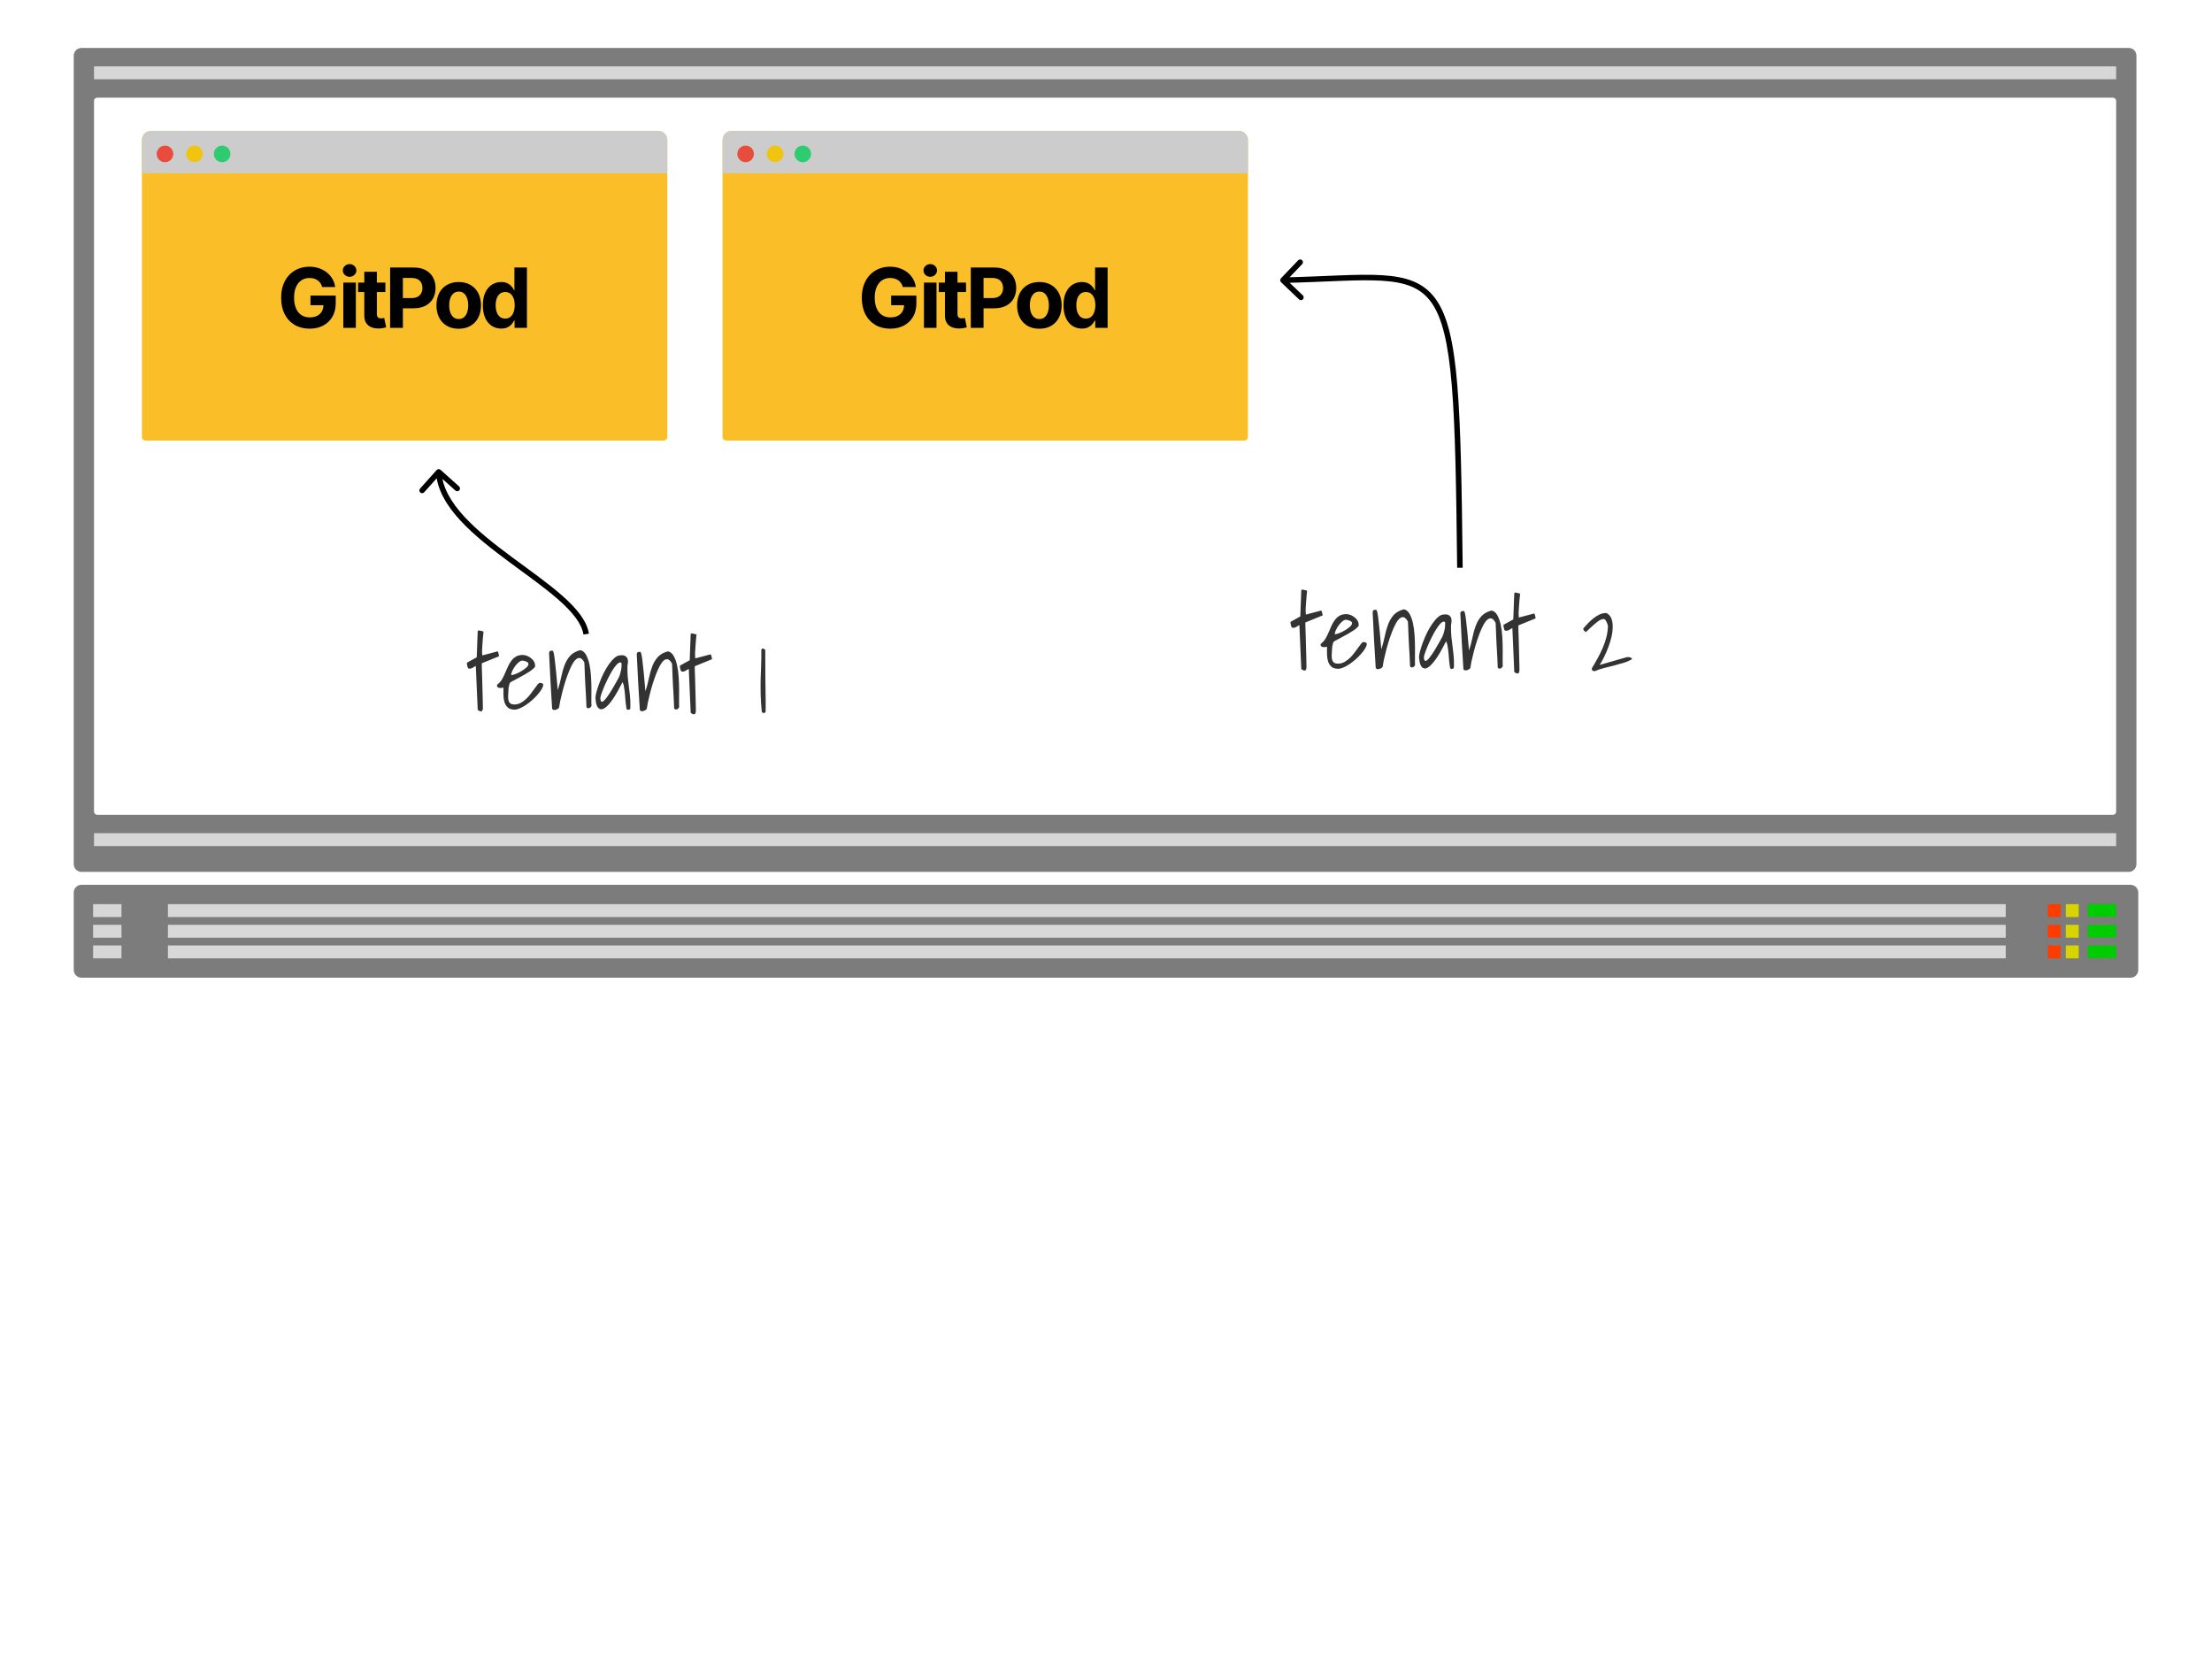 <svg width="1200" height="900" viewBox="0 0 1200 900" fill="none" xmlns="http://www.w3.org/2000/svg">
<rect width="1200" height="900" fill="white"/>
<g clip-path="url(#clip0_18_4657)">
<g clip-path="url(#clip1_18_4657)">
<path fill-rule="evenodd" clip-rule="evenodd" d="M1155.8 480C1158.12 480 1160 481.88 1160 484.2V526.2C1160 528.52 1158.12 530.4 1155.8 530.4H44.2C41.88 530.4 40 528.52 40 526.2V484.2C40 481.88 41.88 480 44.2 480H1155.8Z" fill="#7C7C7C"/>
<g clip-path="url(#clip2_18_4657)">
<rect x="91.1" y="490.5" width="997" height="7" fill="#D8D8D8"/>
<path fill-rule="evenodd" clip-rule="evenodd" d="M50.5 490.5H65.9V497.5H50.5V490.5Z" fill="#D7D7D7"/>
<rect x="1120.7" y="490.5" width="7" height="7" fill="#D7D400"/>
<rect x="1110.9" y="490.5" width="7" height="7" fill="#FF3C00"/>
<path fill-rule="evenodd" clip-rule="evenodd" d="M1132.6 490.5H1148V497.344H1132.6V490.5Z" fill="#00CD00"/>
</g>
<g clip-path="url(#clip3_18_4657)">
<rect x="91.1" y="501.7" width="997" height="7" fill="#D8D8D8"/>
<path fill-rule="evenodd" clip-rule="evenodd" d="M50.5 501.7H65.9V508.7H50.5V501.7Z" fill="#D7D7D7"/>
<rect x="1120.7" y="501.7" width="7" height="7" fill="#D7D400"/>
<rect x="1110.9" y="501.7" width="7" height="7" fill="#FF3C00"/>
<path fill-rule="evenodd" clip-rule="evenodd" d="M1132.6 501.7H1148V508.545H1132.6V501.7Z" fill="#00CD00"/>
</g>
<g clip-path="url(#clip4_18_4657)">
<rect x="91.1" y="512.9" width="997" height="7" fill="#D8D8D8"/>
<path fill-rule="evenodd" clip-rule="evenodd" d="M50.5 512.9H65.9V519.9H50.5V512.9Z" fill="#D7D7D7"/>
<rect x="1120.7" y="512.9" width="7" height="7" fill="#D7D400"/>
<rect x="1110.9" y="512.9" width="7" height="7" fill="#FF3C00"/>
<path fill-rule="evenodd" clip-rule="evenodd" d="M1132.6 512.9H1148V519.744H1132.6V512.9Z" fill="#00CD00"/>
</g>
</g>
<path fill-rule="evenodd" clip-rule="evenodd" d="M1154.8 26C1157.12 26 1159 27.88 1159 30.2V468.8C1159 471.12 1157.12 473 1154.8 473H44.2C41.88 473 40 471.12 40 468.8V30.2C40 27.88 41.88 26 44.2 26H1154.8Z" fill="#7C7C7C"/>
<rect x="51" y="53" width="1097" height="389" rx="1.68" fill="white"/>
<path fill-rule="evenodd" clip-rule="evenodd" d="M51 36H1148V43H51V36Z" fill="#D7D7D7"/>
<path fill-rule="evenodd" clip-rule="evenodd" d="M51 452H1148V459H51V452Z" fill="#D7D7D7"/>
<path d="M258.118 361.264C257.751 361.441 257.402 361.637 257.07 361.851C256.776 362.03 256.482 362.208 256.188 362.386C255.894 362.528 255.601 362.633 255.309 362.702C255.016 362.771 254.706 362.767 254.379 362.689C254.16 362.686 253.98 362.556 253.837 362.299C253.696 362.005 253.591 361.694 253.522 361.365C253.418 360.999 253.35 360.651 253.318 360.323C253.286 359.958 253.29 359.684 253.329 359.502L258.62 356.568L259.143 342.574C259.222 342.101 259.516 341.922 260.025 342.039C260.534 342.119 261.061 342.236 261.606 342.389C261.679 342.39 261.788 342.428 261.933 342.503C262.115 342.542 262.242 342.58 262.314 342.617C262.228 343.601 262.121 344.675 261.996 345.84C261.907 346.969 261.819 348.116 261.729 349.282C261.641 350.411 261.571 351.522 261.519 352.615C261.504 353.709 261.545 354.694 261.642 355.57L269.876 353.387C270.023 353.353 270.131 353.464 270.2 353.72C270.306 353.94 270.394 354.215 270.462 354.544C270.567 354.874 270.635 355.203 270.667 355.531C270.699 355.86 270.715 356.024 270.715 356.024L261.364 359.833C261.36 360.161 261.367 360.945 261.387 362.185C261.442 363.425 261.495 364.903 261.544 366.617C261.594 368.295 261.641 370.119 261.687 372.088C261.733 374.021 261.781 375.827 261.831 377.505C261.88 379.183 261.914 380.66 261.933 381.936C261.952 383.176 261.96 383.96 261.955 384.288C261.867 385.381 261.532 385.923 260.948 385.915C260.401 385.908 259.804 385.626 259.155 385.07L258.118 361.264ZM273.105 373.012C272.922 373.046 272.648 373.097 272.282 373.165C271.917 373.233 271.534 373.246 271.133 373.204C270.733 373.162 270.388 373.047 270.099 372.861C269.773 372.674 269.614 372.362 269.62 371.925C269.623 371.669 269.68 371.488 269.791 371.38C269.902 371.272 270.087 371.111 270.345 370.896C271.156 370.25 271.842 369.421 272.403 368.408C273.001 367.359 273.545 366.255 274.035 365.095C274.526 363.898 275.034 362.72 275.561 361.561C276.124 360.365 276.759 359.298 277.465 358.36C278.17 357.422 279.038 356.668 280.066 356.099C281.095 355.53 282.357 355.274 283.851 355.331C284.471 355.34 285.161 355.495 285.923 355.798C286.684 356.1 287.39 356.511 288.039 357.03C288.688 357.513 289.227 358.104 289.655 358.803C290.083 359.501 290.291 360.27 290.279 361.108C290.457 361.403 290.269 361.819 289.715 362.359C289.197 362.898 288.478 363.49 287.557 364.133C286.637 364.741 285.589 365.382 284.413 366.059C283.274 366.699 282.172 367.304 281.107 367.873C280.041 368.441 279.105 368.939 278.297 369.365C277.488 369.791 276.955 370.112 276.697 370.327C276.51 370.689 276.358 371.107 276.242 371.579C276.126 372.051 276.029 372.506 275.95 372.942C275.908 373.343 275.866 373.725 275.825 374.089C275.82 374.417 275.816 374.672 275.814 374.855C275.804 375.547 275.757 376.312 275.673 377.15C275.625 377.988 275.65 378.79 275.749 379.557C275.884 380.288 276.186 380.912 276.653 381.429C277.12 381.91 277.919 382.158 279.049 382.174C280.252 382.19 281.386 381.914 282.451 381.346C283.517 380.741 284.512 380.007 285.435 379.145C286.359 378.282 287.192 377.346 287.935 376.335C288.715 375.325 289.402 374.387 289.998 373.52C290.63 372.617 291.187 371.877 291.669 371.301C292.151 370.724 292.556 370.438 292.885 370.442C293.249 370.447 293.631 370.526 294.03 370.677C294.466 370.792 294.68 371.087 294.674 371.561C294.665 372.217 294.381 372.997 293.821 373.901C293.298 374.805 292.592 375.762 291.703 376.77C290.85 377.779 289.852 378.786 288.708 379.792C287.6 380.761 286.476 381.638 285.335 382.425C284.194 383.175 283.074 383.797 281.973 384.292C280.873 384.751 279.903 384.975 279.065 384.963C277.424 384.94 276.19 384.522 275.363 383.709C274.536 382.895 273.948 381.884 273.6 380.676C273.289 379.468 273.124 378.19 273.106 376.841C273.126 375.455 273.125 374.179 273.105 373.012ZM283.371 358.387C282.751 358.379 282.091 358.68 281.39 359.29C280.689 359.863 280.023 360.583 279.391 361.45C278.796 362.28 278.292 363.148 277.878 364.054C277.501 364.924 277.309 365.65 277.301 366.234C277.848 366.241 278.634 366.052 279.66 365.665C280.724 365.242 281.77 364.728 282.799 364.122C283.829 363.517 284.731 362.873 285.506 362.191C286.281 361.509 286.673 360.858 286.682 360.238C286.686 359.91 286.562 359.635 286.31 359.413C286.058 359.19 285.751 359.004 285.388 358.853C285.062 358.703 284.717 358.588 284.354 358.51C283.99 358.432 283.663 358.391 283.371 358.387ZM299.527 384.481C299.194 379.554 298.897 374.628 298.638 369.702C298.415 364.74 298.158 359.595 297.867 354.268C297.879 353.393 298.359 352.962 299.307 352.975L299.744 352.981C299.854 352.982 299.979 353.13 300.121 353.424C300.263 353.717 300.401 354.266 300.536 355.07C300.707 355.838 300.873 357.026 301.033 358.632C301.23 360.203 301.457 362.266 301.713 364.822C301.97 367.378 302.253 370.572 302.565 374.405C303.365 371.937 304 369.539 304.469 367.212C304.939 364.885 305.534 362.778 306.253 360.892C306.972 358.97 307.962 357.288 309.221 355.847C310.517 354.406 312.355 353.356 314.734 352.696C316.043 352.933 317.09 353.75 317.872 355.146C318.656 356.506 319.27 358.192 319.717 360.204C320.163 362.215 320.46 364.407 320.61 366.779C320.76 369.115 320.838 371.358 320.845 373.51C320.851 375.661 320.843 377.593 320.819 379.307C320.796 380.984 320.816 382.187 320.878 382.917C320.765 383.207 320.597 383.46 320.376 383.676C320.154 383.892 319.896 384.052 319.603 384.158C319.347 384.227 319.092 384.242 318.837 384.202C318.583 384.125 318.349 383.921 318.134 383.59C318.14 383.189 318.115 382.369 318.059 381.128C318.003 379.888 317.932 378.446 317.846 376.804C317.76 375.126 317.656 373.356 317.536 371.495C317.453 369.598 317.368 367.828 317.282 366.186C317.232 364.508 317.179 363.049 317.124 361.809C317.068 360.568 317.025 359.747 316.994 359.346C316.247 357.986 315.492 357.21 314.729 357.017C314.002 356.825 313.252 357.051 312.477 357.697C311.739 358.343 311.014 359.336 310.303 360.675C309.591 362.014 308.914 363.536 308.271 365.241C307.628 366.909 307.02 368.669 306.447 370.521C305.875 372.372 305.376 374.17 304.95 375.915C304.526 377.623 304.158 379.185 303.846 380.603C303.572 381.985 303.393 383.058 303.309 383.822C303.197 384.076 302.956 384.328 302.588 384.578C302.257 384.792 301.89 384.951 301.488 385.055C301.121 385.159 300.738 385.191 300.338 385.149C299.974 385.071 299.704 384.848 299.527 384.481ZM339.837 384.329C339.668 383.378 339.52 382.246 339.392 380.932C339.301 379.581 339.193 378.231 339.065 376.88C338.939 375.492 338.774 374.196 338.572 372.99C338.407 371.784 338.129 370.796 337.738 370.025C335.827 373.79 334.145 376.757 332.693 378.924C331.241 381.056 329.962 382.587 328.855 383.52C327.785 384.417 326.886 384.842 326.158 384.795C325.429 384.749 324.832 384.412 324.367 383.786C323.901 383.16 323.566 382.371 323.36 381.42C323.192 380.434 323.077 379.52 323.015 378.681C323.027 377.879 323.224 376.751 323.609 375.298C323.994 373.845 324.508 372.266 325.152 370.561C325.796 368.82 326.549 367.062 327.412 365.287C328.312 363.513 329.264 361.904 330.269 360.459C331.273 359.015 332.311 357.826 333.381 356.893C334.451 355.96 335.515 355.5 336.572 355.515C338.143 355.282 339.287 355.644 340.003 356.602C340.756 357.524 340.88 359.075 340.376 361.256C340.342 363.662 340.405 365.723 340.564 367.439C340.759 369.155 340.955 370.799 341.152 372.369C341.385 373.94 341.581 375.584 341.74 377.3C341.934 379.016 342.015 381.077 341.982 383.483C341.976 383.921 341.916 384.303 341.802 384.629C341.725 384.92 341.286 385.06 340.484 385.049C340.374 385.047 340.23 384.954 340.05 384.769C339.907 384.585 339.836 384.438 339.837 384.329ZM337.223 359.845C336.83 359.256 336.284 359.194 335.585 359.658C334.886 360.122 334.146 360.896 333.365 361.979C332.584 363.062 331.782 364.364 330.959 365.884C330.136 367.404 329.367 368.943 328.653 370.5C327.938 372.058 327.316 373.545 326.786 374.959C326.257 376.338 325.894 377.481 325.699 378.39C325.681 379.702 325.871 380.452 326.27 380.64C326.669 380.792 327.164 380.58 327.755 380.005C328.347 379.429 329.015 378.6 329.759 377.516C330.539 376.433 331.285 375.277 331.995 374.047C332.741 372.818 333.432 371.624 334.068 370.466C334.74 369.309 335.264 368.368 335.638 367.644C335.977 366.883 336.242 366.176 336.433 365.522C336.625 364.868 336.779 364.251 336.897 363.669C337.051 363.051 337.133 362.432 337.141 361.813C337.186 361.193 337.214 360.537 337.223 359.845ZM347.1 385.14C346.767 380.213 346.471 375.287 346.211 370.361C345.988 365.399 345.731 360.254 345.441 354.927C345.453 354.052 345.933 353.621 346.88 353.634L347.318 353.64C347.427 353.642 347.553 353.789 347.695 354.083C347.836 354.377 347.975 354.926 348.109 355.73C348.281 356.498 348.447 357.685 348.607 359.292C348.804 360.862 349.031 362.925 349.287 365.481C349.543 368.037 349.827 371.231 350.138 375.064C350.938 372.596 351.573 370.198 352.043 367.871C352.513 365.544 353.107 363.438 353.826 361.552C354.546 359.629 355.535 357.947 356.795 356.506C358.091 355.066 359.929 354.016 362.308 353.356C363.617 353.593 364.663 354.409 365.446 355.806C366.229 357.166 366.844 358.852 367.29 360.863C367.736 362.875 368.034 365.067 368.183 367.439C368.333 369.774 368.412 372.018 368.418 374.169C368.425 376.32 368.416 378.253 368.393 379.966C368.369 381.643 368.389 382.847 368.452 383.577C368.339 383.867 368.171 384.12 367.949 384.335C367.727 384.551 367.47 384.712 367.177 384.817C366.921 384.886 366.665 384.901 366.411 384.861C366.156 384.785 365.922 384.581 365.708 384.25C365.714 383.849 365.688 383.028 365.633 381.787C365.577 380.547 365.506 379.106 365.419 377.464C365.333 375.785 365.23 374.016 365.11 372.154C365.027 370.257 364.942 368.488 364.855 366.846C364.806 365.168 364.753 363.708 364.697 362.468C364.642 361.228 364.598 360.407 364.567 360.005C363.82 358.646 363.066 357.869 362.302 357.677C361.576 357.484 360.825 357.711 360.051 358.356C359.312 359.002 358.588 359.995 357.876 361.334C357.165 362.674 356.488 364.196 355.844 365.9C355.201 367.569 354.593 369.329 354.021 371.18C353.448 373.032 352.949 374.83 352.524 376.574C352.099 378.282 351.731 379.845 351.42 381.262C351.146 382.644 350.967 383.717 350.883 384.482C350.77 384.735 350.53 384.987 350.162 385.237C349.83 385.452 349.464 385.611 349.061 385.714C348.695 385.819 348.312 385.85 347.911 385.808C347.548 385.73 347.277 385.507 347.1 385.14ZM373.661 362.866C373.294 363.043 372.945 363.239 372.614 363.453C372.32 363.631 372.026 363.809 371.732 363.987C371.438 364.129 371.145 364.235 370.852 364.303C370.559 364.372 370.25 364.368 369.923 364.291C369.704 364.288 369.523 364.157 369.381 363.9C369.239 363.607 369.134 363.295 369.066 362.966C368.961 362.6 368.893 362.253 368.861 361.924C368.83 361.559 368.834 361.286 368.873 361.104L374.164 358.169L374.686 344.175C374.766 343.702 375.06 343.524 375.569 343.64C376.078 343.72 376.605 343.837 377.15 343.99C377.223 343.991 377.332 344.029 377.476 344.104C377.658 344.143 377.785 344.181 377.858 344.219C377.771 345.202 377.665 346.276 377.54 347.441C377.451 348.57 377.362 349.718 377.273 350.883C377.185 352.012 377.114 353.124 377.063 354.217C377.048 355.31 377.089 356.295 377.186 357.172L385.42 354.989C385.566 354.954 385.674 355.065 385.744 355.321C385.85 355.542 385.937 355.816 386.006 356.145C386.11 356.475 386.179 356.804 386.211 357.133C386.243 357.461 386.259 357.626 386.259 357.626L376.908 361.434C376.904 361.762 376.911 362.546 376.93 363.786C376.986 365.027 377.038 366.504 377.088 368.218C377.137 369.896 377.185 371.72 377.23 373.69C377.277 375.623 377.324 377.428 377.374 379.106C377.424 380.784 377.458 382.261 377.477 383.538C377.496 384.778 377.503 385.562 377.499 385.89C377.411 386.982 377.075 387.525 376.492 387.517C375.945 387.509 375.347 387.227 374.699 386.671L373.661 362.866ZM413.266 386.057C412.942 383.1 412.745 380.235 412.674 377.462C412.603 374.654 412.587 371.901 412.624 369.203C412.699 366.47 412.791 363.736 412.902 361.003C413.013 358.27 413.052 355.426 413.02 352.473C413.022 352.363 413.115 352.219 413.3 352.039C413.484 351.859 413.631 351.77 413.741 351.772C413.85 351.773 414.086 351.868 414.448 352.055C414.81 352.242 415.045 352.391 415.153 352.502C415.143 353.231 415.144 354.416 415.158 356.057C415.209 357.662 415.22 359.486 415.192 361.527C415.2 363.533 415.207 365.666 415.212 367.926C415.255 370.151 415.28 372.285 415.288 374.326C415.333 376.333 415.363 378.138 415.377 379.742C415.391 381.347 415.393 382.532 415.382 383.297C415.381 383.37 415.378 383.625 415.372 384.063C415.366 384.5 415.361 384.81 415.359 384.993C415.355 385.248 415.352 385.485 415.349 385.703C415.382 385.923 415.361 386.123 415.286 386.304C415.211 386.449 415.063 386.575 414.843 386.681C414.66 386.751 414.368 386.784 413.967 386.778C413.857 386.777 413.713 386.683 413.533 386.499C413.353 386.314 413.264 386.167 413.266 386.057Z" fill="#333333"/>
<path d="M704.908 339.109C704.541 339.286 704.192 339.482 703.861 339.696C703.566 339.874 703.272 340.052 702.978 340.231C702.684 340.372 702.391 340.478 702.099 340.547C701.806 340.616 701.496 340.611 701.169 340.534C700.95 340.531 700.77 340.401 700.628 340.143C700.486 339.85 700.381 339.538 700.312 339.209C700.208 338.843 700.14 338.496 700.108 338.167C700.077 337.802 700.08 337.529 700.119 337.347L705.411 334.412L705.933 320.418C706.012 319.945 706.306 319.767 706.815 319.883C707.325 319.963 707.852 320.08 708.396 320.234C708.469 320.235 708.578 320.273 708.723 320.347C708.905 320.386 709.032 320.425 709.104 320.462C709.018 321.445 708.912 322.52 708.786 323.685C708.698 324.814 708.609 325.961 708.52 327.127C708.431 328.256 708.361 329.367 708.309 330.46C708.294 331.554 708.335 332.539 708.432 333.415L716.667 331.232C716.813 331.198 716.921 331.308 716.99 331.565C717.097 331.785 717.184 332.06 717.252 332.389C717.357 332.718 717.425 333.047 717.457 333.376C717.489 333.705 717.505 333.869 717.505 333.869L708.155 337.677C708.15 338.005 708.157 338.789 708.177 340.029C708.232 341.27 708.285 342.747 708.334 344.462C708.384 346.14 708.431 347.963 708.477 349.933C708.523 351.866 708.571 353.671 708.621 355.349C708.67 357.027 708.705 358.505 708.723 359.781C708.743 361.021 708.75 361.805 708.745 362.133C708.657 363.226 708.322 363.768 707.738 363.76C707.192 363.752 706.594 363.471 705.945 362.915L704.908 339.109ZM719.895 350.857C719.712 350.891 719.438 350.942 719.072 351.009C718.707 351.077 718.324 351.09 717.923 351.048C717.523 351.006 717.178 350.892 716.889 350.706C716.563 350.519 716.404 350.207 716.41 349.769C716.413 349.514 716.47 349.333 716.581 349.225C716.692 349.117 716.877 348.955 717.135 348.74C717.946 348.095 718.632 347.266 719.193 346.253C719.791 345.204 720.335 344.099 720.825 342.939C721.316 341.743 721.824 340.565 722.351 339.405C722.914 338.21 723.549 337.143 724.255 336.205C724.96 335.267 725.828 334.513 726.857 333.944C727.885 333.375 729.147 333.119 730.641 333.176C731.261 333.184 731.951 333.34 732.713 333.642C733.474 333.944 734.18 334.355 734.829 334.875C735.478 335.358 736.017 335.949 736.445 336.647C736.873 337.346 737.081 338.115 737.069 338.953C737.248 339.247 737.06 339.664 736.505 340.203C735.987 340.743 735.268 341.335 734.348 341.978C733.428 342.585 732.38 343.227 731.203 343.903C730.064 344.544 728.962 345.149 727.897 345.717C726.831 346.286 725.895 346.783 725.087 347.21C724.279 347.636 723.745 347.957 723.487 348.172C723.3 348.534 723.148 348.951 723.032 349.424C722.916 349.896 722.819 350.35 722.74 350.787C722.698 351.187 722.656 351.57 722.615 351.934C722.61 352.262 722.607 352.517 722.604 352.699C722.594 353.392 722.547 354.157 722.463 354.994C722.415 355.832 722.44 356.635 722.539 357.402C722.675 358.133 722.976 358.757 723.443 359.274C723.91 359.754 724.709 360.002 725.839 360.018C727.042 360.035 728.176 359.759 729.241 359.19C730.307 358.585 731.302 357.851 732.225 356.989C733.149 356.127 733.982 355.19 734.725 354.18C735.505 353.17 736.193 352.231 736.788 351.364C737.42 350.462 737.978 349.722 738.46 349.145C738.942 348.568 739.347 348.282 739.675 348.287C740.039 348.292 740.421 348.37 740.82 348.522C741.256 348.637 741.471 348.932 741.464 349.406C741.455 350.062 741.171 350.842 740.611 351.746C740.088 352.65 739.382 353.606 738.493 354.615C737.641 355.624 736.642 356.631 735.498 357.636C734.391 358.605 733.266 359.483 732.125 360.269C730.984 361.019 729.864 361.642 728.763 362.137C727.663 362.596 726.693 362.819 725.855 362.808C724.214 362.785 722.981 362.367 722.153 361.553C721.326 360.74 720.738 359.729 720.39 358.521C720.079 357.313 719.914 356.035 719.897 354.685C719.916 353.3 719.915 352.024 719.895 350.857ZM730.161 336.232C729.541 336.223 728.881 336.524 728.18 337.134C727.479 337.708 726.813 338.428 726.181 339.294C725.586 340.125 725.082 340.993 724.668 341.899C724.291 342.768 724.099 343.495 724.091 344.078C724.638 344.086 725.424 343.896 726.451 343.509C727.514 343.087 728.56 342.572 729.589 341.967C730.619 341.361 731.521 340.717 732.296 340.035C733.071 339.353 733.463 338.702 733.472 338.083C733.476 337.755 733.352 337.479 733.1 337.257C732.848 337.035 732.541 336.848 732.178 336.698C731.852 336.547 731.507 336.433 731.144 336.355C730.78 336.277 730.453 336.236 730.161 336.232ZM746.317 362.326C745.984 357.399 745.688 352.472 745.428 347.546C745.205 342.584 744.948 337.44 744.657 332.112C744.669 331.237 745.149 330.806 746.097 330.82L746.535 330.826C746.644 330.827 746.769 330.975 746.911 331.268C747.053 331.562 747.191 332.111 747.326 332.915C747.498 333.683 747.663 334.87 747.824 336.477C748.021 338.047 748.247 340.111 748.503 342.667C748.76 345.222 749.044 348.417 749.355 352.25C750.155 349.781 750.79 347.384 751.26 345.057C751.729 342.729 752.324 340.623 753.043 338.737C753.762 336.814 754.752 335.133 756.011 333.692C757.307 332.251 759.145 331.201 761.524 330.541C762.834 330.778 763.88 331.595 764.662 332.991C765.446 334.351 766.061 336.037 766.507 338.048C766.953 340.06 767.251 342.252 767.4 344.624C767.55 346.96 767.628 349.203 767.635 351.354C767.641 353.506 767.633 355.438 767.609 357.151C767.586 358.828 767.606 360.032 767.669 360.762C767.555 361.052 767.388 361.305 767.166 361.521C766.944 361.736 766.687 361.897 766.393 362.002C766.137 362.072 765.882 362.086 765.627 362.046C765.373 361.97 765.139 361.766 764.925 361.435C764.93 361.034 764.905 360.213 764.849 358.973C764.794 357.732 764.722 356.291 764.636 354.649C764.55 352.971 764.447 351.201 764.327 349.34C764.243 347.442 764.159 345.673 764.072 344.031C764.022 342.353 763.97 340.894 763.914 339.653C763.858 338.413 763.815 337.592 763.784 337.19C763.037 335.831 762.282 335.055 761.519 334.862C760.793 334.669 760.042 334.896 759.267 335.542C758.529 336.188 757.804 337.18 757.093 338.52C756.382 339.859 755.704 341.381 755.061 343.086C754.418 344.754 753.81 346.514 753.237 348.365C752.665 350.217 752.166 352.015 751.741 353.759C751.316 355.467 750.948 357.03 750.636 358.448C750.362 359.829 750.183 360.902 750.1 361.667C749.987 361.921 749.746 362.173 749.378 362.423C749.047 362.637 748.68 362.796 748.278 362.9C747.912 363.004 747.528 363.035 747.128 362.993C746.764 362.915 746.494 362.693 746.317 362.326ZM786.627 362.173C786.458 361.223 786.31 360.091 786.182 358.776C786.092 357.426 785.983 356.075 785.856 354.724C785.729 353.337 785.565 352.04 785.363 350.834C785.197 349.629 784.919 348.641 784.529 347.869C782.617 351.635 780.935 354.602 779.483 356.769C778.031 358.9 776.752 360.432 775.645 361.365C774.576 362.262 773.676 362.687 772.948 362.64C772.219 362.593 771.622 362.257 771.157 361.631C770.692 361.004 770.356 360.216 770.15 359.265C769.982 358.278 769.867 357.365 769.806 356.526C769.817 355.724 770.015 354.596 770.399 353.143C770.784 351.69 771.298 350.111 771.942 348.406C772.586 346.665 773.339 344.907 774.203 343.132C775.102 341.358 776.054 339.749 777.059 338.304C778.063 336.859 779.101 335.671 780.171 334.737C781.241 333.804 782.305 333.345 783.362 333.36C784.933 333.126 786.077 333.488 786.793 334.446C787.546 335.368 787.67 336.92 787.166 339.1C787.133 341.506 787.195 343.567 787.354 345.283C787.549 347 787.745 348.643 787.942 350.214C788.175 351.785 788.371 353.428 788.53 355.144C788.725 356.861 788.805 358.922 788.772 361.328C788.766 361.765 788.706 362.147 788.592 362.474C788.515 362.765 788.076 362.904 787.274 362.893C787.164 362.892 787.02 362.799 786.84 362.614C786.697 362.43 786.626 362.283 786.627 362.173ZM784.013 337.689C783.62 337.101 783.074 337.038 782.375 337.503C781.676 337.967 780.936 338.741 780.155 339.824C779.375 340.907 778.573 342.208 777.749 343.728C776.926 345.248 776.157 346.787 775.443 348.345C774.729 349.903 774.106 351.389 773.576 352.804C773.047 354.182 772.684 355.326 772.49 356.235C772.471 357.547 772.662 358.297 773.06 358.485C773.459 358.636 773.954 358.424 774.546 357.849C775.137 357.274 775.805 356.445 776.549 355.361C777.33 354.278 778.075 353.122 778.785 351.892C779.531 350.662 780.222 349.469 780.858 348.311C781.53 347.153 782.054 346.213 782.429 345.489C782.767 344.728 783.032 344.02 783.224 343.367C783.415 342.713 783.569 342.095 783.687 341.513C783.841 340.896 783.923 340.277 783.931 339.657C783.976 339.038 784.004 338.382 784.013 337.689ZM793.89 362.985C793.557 358.058 793.261 353.132 793.001 348.206C792.778 343.244 792.521 338.099 792.231 332.772C792.243 331.897 792.723 331.466 793.671 331.479L794.108 331.485C794.217 331.486 794.343 331.634 794.485 331.928C794.627 332.221 794.765 332.77 794.9 333.574C795.071 334.342 795.237 335.53 795.397 337.136C795.594 338.707 795.821 340.77 796.077 343.326C796.333 345.882 796.617 349.076 796.929 352.909C797.729 350.441 798.363 348.043 798.833 345.716C799.303 343.389 799.897 341.282 800.616 339.396C801.336 337.474 802.325 335.792 803.585 334.351C804.881 332.91 806.719 331.86 809.098 331.2C810.407 331.437 811.453 332.254 812.236 333.65C813.019 335.01 813.634 336.696 814.08 338.708C814.526 340.719 814.824 342.911 814.974 345.283C815.123 347.619 815.202 349.862 815.208 352.014C815.215 354.165 815.207 356.097 815.183 357.811C815.16 359.488 815.179 360.691 815.242 361.421C815.129 361.711 814.961 361.964 814.739 362.18C814.518 362.396 814.26 362.556 813.967 362.662C813.711 362.731 813.455 362.746 813.201 362.706C812.946 362.629 812.712 362.425 812.498 362.094C812.504 361.693 812.479 360.873 812.423 359.632C812.367 358.392 812.296 356.95 812.209 355.308C812.123 353.63 812.02 351.86 811.9 349.999C811.817 348.102 811.732 346.332 811.645 344.69C811.596 343.012 811.543 341.553 811.487 340.313C811.432 339.072 811.388 338.251 811.357 337.85C810.611 336.49 809.856 335.714 809.093 335.521C808.366 335.329 807.615 335.555 806.841 336.201C806.103 336.847 805.378 337.84 804.667 339.179C803.955 340.518 803.278 342.04 802.634 343.745C801.991 345.413 801.384 347.173 800.811 349.025C800.238 350.876 799.739 352.674 799.314 354.419C798.889 356.127 798.521 357.689 798.21 359.107C797.936 360.489 797.757 361.562 797.673 362.326C797.56 362.58 797.32 362.832 796.952 363.082C796.621 363.296 796.254 363.455 795.851 363.559C795.485 363.663 795.102 363.695 794.701 363.653C794.338 363.575 794.067 363.352 793.89 362.985ZM820.451 340.71C820.084 340.888 819.735 341.083 819.404 341.297C819.11 341.476 818.816 341.654 818.522 341.832C818.228 341.974 817.935 342.079 817.642 342.148C817.35 342.217 817.04 342.213 816.713 342.135C816.494 342.132 816.313 342.002 816.171 341.745C816.029 341.451 815.924 341.14 815.856 340.811C815.752 340.445 815.683 340.097 815.652 339.769C815.62 339.404 815.624 339.13 815.663 338.948L820.954 336.014L821.476 322.02C821.556 321.547 821.85 321.368 822.359 321.485C822.868 321.565 823.395 321.682 823.94 321.835C824.013 321.836 824.122 321.874 824.267 321.949C824.448 321.988 824.575 322.026 824.648 322.064C824.561 323.047 824.455 324.121 824.33 325.286C824.241 326.415 824.152 327.562 824.063 328.728C823.975 329.857 823.905 330.968 823.853 332.061C823.838 333.155 823.879 334.14 823.976 335.016L832.21 332.833C832.357 332.799 832.464 332.91 832.534 333.166C832.64 333.386 832.727 333.661 832.796 333.99C832.901 334.32 832.969 334.649 833.001 334.977C833.033 335.306 833.049 335.47 833.049 335.47L823.698 339.279C823.694 339.607 823.701 340.391 823.72 341.631C823.776 342.871 823.828 344.349 823.878 346.063C823.927 347.741 823.975 349.565 824.021 351.534C824.067 353.467 824.115 355.273 824.164 356.951C824.214 358.629 824.248 360.106 824.267 361.382C824.286 362.622 824.294 363.406 824.289 363.734C824.201 364.827 823.865 365.369 823.282 365.361C822.735 365.354 822.137 365.072 821.489 364.516L820.451 340.71ZM863.575 362.529C864.657 360.757 865.703 358.949 866.713 357.103C867.76 355.222 868.68 353.338 869.471 351.453C870.3 349.532 870.965 347.591 871.466 345.629C871.968 343.63 872.252 341.574 872.318 339.46C871.97 338.252 871.582 337.317 871.153 336.655C870.762 335.957 870.164 335.693 869.359 335.864C868.555 335.999 867.453 336.622 866.052 337.733C864.651 338.844 862.749 340.567 860.347 342.904C860.022 342.681 859.697 342.439 859.372 342.18C859.085 341.884 858.944 341.554 858.949 341.189C858.949 341.153 858.95 341.098 858.951 341.025C858.989 340.916 859.008 340.844 859.009 340.807C859.712 340.051 860.508 339.187 861.396 338.215C862.321 337.243 863.318 336.327 864.388 335.467C865.457 334.607 866.561 333.911 867.698 333.38C868.873 332.813 870.116 332.538 871.429 332.557C872.697 333.158 873.595 334.118 874.123 335.438C874.653 336.722 874.905 338.22 874.882 339.933C874.895 341.611 874.688 343.413 874.26 345.339C873.832 347.229 873.259 349.117 872.54 351.004C871.858 352.89 871.086 354.684 870.223 356.386C869.398 358.088 868.594 359.536 867.811 360.728L882.528 356.502C882.564 356.502 882.655 356.504 882.801 356.506C882.984 356.472 883.13 356.455 883.239 356.457C883.422 356.46 883.64 356.481 883.895 356.521C884.149 356.561 884.367 356.618 884.549 356.694C884.766 356.77 884.947 356.882 885.091 357.03C885.271 357.178 885.36 357.361 885.357 357.58C884.033 358.4 882.492 359.072 880.735 359.594C879.014 360.118 877.22 360.621 875.354 361.106C873.525 361.555 871.732 362.004 869.975 362.453C868.219 362.903 866.643 363.446 865.249 364.083C864.775 364.077 864.375 364.017 864.048 363.903C863.722 363.752 863.565 363.294 863.575 362.529Z" fill="#333333"/>
<path d="M694.917 150.963C694.344 151.561 694.364 152.511 694.963 153.084L704.714 162.42C705.312 162.993 706.262 162.972 706.835 162.374C707.408 161.775 707.387 160.826 706.789 160.253L698.121 151.954L706.42 143.286C706.993 142.688 706.972 141.738 706.374 141.165C705.775 140.593 704.826 140.613 704.253 141.212L694.917 150.963ZM793.5 307.983C793 264.002 792.5 232.066 790.589 208.97C788.683 185.945 785.36 171.375 778.973 162.382C772.46 153.21 762.958 150.076 749.62 149.284C736.39 148.498 718.813 150.004 695.967 150.5L696.033 153.5C719.187 152.996 736.36 151.502 749.442 152.279C762.417 153.049 770.79 156.04 776.527 164.119C782.39 172.375 785.692 186.18 787.599 209.218C789.5 232.184 790 263.999 790.5 308.017L793.5 307.983Z" fill="black"/>
<path d="M239 254.882C238.383 254.33 237.435 254.382 236.882 255L227.88 265.061C227.328 265.678 227.381 266.626 227.998 267.179C228.615 267.731 229.564 267.678 230.116 267.061L238.118 258.118L247.061 266.12C247.678 266.672 248.626 266.619 249.179 266.002C249.731 265.385 249.678 264.436 249.061 263.884L239 254.882ZM319.483 343.772C318.394 336.695 312.626 329.883 305.087 323.22C297.492 316.507 287.718 309.633 278.142 302.544C268.517 295.419 259.059 288.056 251.885 280.265C244.7 272.464 239.969 264.409 239.498 255.917L236.502 256.083C237.031 265.591 242.3 274.286 249.678 282.297C257.066 290.319 266.733 297.831 276.358 304.956C286.032 312.117 295.633 318.868 303.1 325.468C310.624 332.117 315.606 338.305 316.517 344.228L319.483 343.772Z" fill="black"/>
</g>
<path fill-rule="evenodd" clip-rule="evenodd" d="M347.844 124.115H358.249V114.655H347.844V124.115ZM335.546 124.115H345.951V114.655H335.546V124.115ZM323.249 124.115H333.655V114.655H323.249V124.115ZM310.952 124.115H321.357V114.655H310.952V124.115ZM298.654 124.115H309.06V114.655H298.654V124.115ZM310.952 112.763H321.357V103.304H310.952V112.763ZM323.249 112.763H333.655V103.304H323.249V112.763ZM335.546 112.763H345.951V103.304H335.546V112.763ZM335.546 101.412H345.951V91.953H335.546V101.412ZM389.52 118.599C387.247 117.079 382.026 116.521 378.008 117.28C377.49 113.494 375.381 110.213 371.544 107.247L369.338 105.775L367.866 107.984C365.982 110.825 365.041 114.762 365.35 118.537C365.488 119.865 365.925 122.241 367.291 124.329C365.925 125.063 363.226 126.074 359.668 126.006H291.234L291.1 126.795C290.457 130.589 290.471 142.428 298.158 151.528C304.001 158.445 312.761 161.953 324.195 161.953C348.981 161.953 367.319 150.543 375.907 129.803C379.284 129.87 386.555 129.823 390.29 122.686C390.387 122.522 390.611 122.094 391.263 120.742L391.621 120.001L389.52 118.599Z" fill="white"/>
<path fill-rule="evenodd" clip-rule="evenodd" d="M362 237.102C362 238.15 361.108 239 360.006 239H78.994C77.892 239 77 238.15 77 237.102V76C77 73.239 79.239 71 82 71H357C359.761 71 362 73.239 362 76V237.102Z" fill="#FABE28"/>
<path d="M174.797 155.711C174.574 154.933 174.259 154.246 173.855 153.65C173.45 153.043 172.954 152.531 172.368 152.116C171.793 151.69 171.133 151.365 170.387 151.141C169.652 150.917 168.837 150.805 167.942 150.805C166.269 150.805 164.799 151.221 163.531 152.052C162.274 152.883 161.294 154.092 160.591 155.679C159.888 157.256 159.536 159.184 159.536 161.464C159.536 163.744 159.883 165.683 160.575 167.281C161.268 168.879 162.248 170.099 163.515 170.94C164.783 171.771 166.28 172.187 168.006 172.187C169.572 172.187 170.909 171.91 172.017 171.356C173.135 170.791 173.988 169.997 174.574 168.975C175.17 167.952 175.469 166.743 175.469 165.347L176.875 165.555H168.437V160.345H182.132V164.468C182.132 167.345 181.525 169.816 180.311 171.883C179.096 173.939 177.423 175.527 175.293 176.645C173.162 177.753 170.722 178.307 167.974 178.307C164.906 178.307 162.21 177.631 159.888 176.278C157.566 174.914 155.754 172.98 154.455 170.477C153.166 167.963 152.521 164.98 152.521 161.528C152.521 158.875 152.905 156.51 153.672 154.433C154.449 152.345 155.536 150.576 156.932 149.127C158.327 147.679 159.952 146.576 161.806 145.819C163.659 145.063 165.667 144.685 167.83 144.685C169.684 144.685 171.41 144.957 173.008 145.5C174.606 146.033 176.023 146.789 177.258 147.769C178.505 148.749 179.522 149.916 180.311 151.269C181.099 152.611 181.605 154.092 181.829 155.711H174.797ZM186.24 177.86V153.314H193.048V177.86H186.24ZM189.66 150.15C188.648 150.15 187.779 149.815 187.055 149.143C186.341 148.462 185.984 147.647 185.984 146.698C185.984 145.761 186.341 144.957 187.055 144.285C187.779 143.604 188.648 143.263 189.66 143.263C190.672 143.263 191.535 143.604 192.249 144.285C192.973 144.957 193.335 145.761 193.335 146.698C193.335 147.647 192.973 148.462 192.249 149.143C191.535 149.815 190.672 150.15 189.66 150.15ZM209.057 153.314V158.428H194.275V153.314H209.057ZM197.631 147.433H204.438V170.317C204.438 170.946 204.534 171.436 204.726 171.787C204.918 172.128 205.184 172.368 205.525 172.506C205.877 172.645 206.281 172.714 206.739 172.714C207.059 172.714 207.379 172.687 207.698 172.634C208.018 172.57 208.263 172.522 208.433 172.49L209.504 177.556C209.163 177.663 208.684 177.785 208.066 177.924C207.448 178.073 206.697 178.163 205.813 178.195C204.172 178.259 202.734 178.041 201.498 177.54C200.273 177.039 199.319 176.262 198.638 175.207C197.956 174.152 197.62 172.821 197.631 171.212V147.433ZM211.646 177.86V145.132H224.558C227.04 145.132 229.155 145.606 230.902 146.555C232.649 147.492 233.981 148.797 234.897 150.47C235.824 152.132 236.288 154.049 236.288 156.223C236.288 158.396 235.819 160.313 234.881 161.975C233.944 163.637 232.585 164.932 230.806 165.859C229.038 166.785 226.897 167.249 224.382 167.249H216.153V161.704H223.264C224.595 161.704 225.693 161.475 226.556 161.017C227.429 160.548 228.079 159.903 228.505 159.083C228.942 158.252 229.16 157.299 229.16 156.223C229.16 155.136 228.942 154.188 228.505 153.378C228.079 152.558 227.429 151.924 226.556 151.476C225.682 151.018 224.574 150.789 223.232 150.789H218.566V177.86H211.646ZM248.849 178.339C246.367 178.339 244.22 177.812 242.409 176.757C240.608 175.692 239.218 174.211 238.238 172.315C237.258 170.408 236.768 168.197 236.768 165.683C236.768 163.147 237.258 160.931 238.238 159.035C239.218 157.128 240.608 155.647 242.409 154.593C244.22 153.527 246.367 152.995 248.849 152.995C251.331 152.995 253.472 153.527 255.273 154.593C257.084 155.647 258.479 157.128 259.46 159.035C260.44 160.931 260.93 163.147 260.93 165.683C260.93 168.197 260.44 170.408 259.46 172.315C258.479 174.211 257.084 175.692 255.273 176.757C253.472 177.812 251.331 178.339 248.849 178.339ZM248.881 173.066C250.01 173.066 250.953 172.746 251.709 172.107C252.466 171.457 253.036 170.573 253.419 169.454C253.813 168.335 254.01 167.062 254.01 165.635C254.01 164.207 253.813 162.934 253.419 161.816C253.036 160.697 252.466 159.813 251.709 159.163C250.953 158.513 250.01 158.188 248.881 158.188C247.741 158.188 246.782 158.513 246.004 159.163C245.237 159.813 244.657 160.697 244.263 161.816C243.879 162.934 243.687 164.207 243.687 165.635C243.687 167.062 243.879 168.335 244.263 169.454C244.657 170.573 245.237 171.457 246.004 172.107C246.782 172.746 247.741 173.066 248.881 173.066ZM271.901 178.259C270.037 178.259 268.348 177.78 266.835 176.821C265.333 175.851 264.14 174.429 263.256 172.554C262.382 170.669 261.945 168.357 261.945 165.619C261.945 162.806 262.398 160.468 263.304 158.604C264.209 156.729 265.413 155.328 266.915 154.401C268.428 153.463 270.085 152.995 271.885 152.995C273.259 152.995 274.405 153.229 275.321 153.698C276.248 154.156 276.993 154.731 277.558 155.424C278.133 156.105 278.57 156.777 278.868 157.437H279.076V145.132H285.868V177.86H279.156V173.929H278.868C278.549 174.61 278.096 175.287 277.51 175.958C276.935 176.618 276.184 177.167 275.257 177.604C274.341 178.041 273.222 178.259 271.901 178.259ZM274.058 172.842C275.156 172.842 276.082 172.544 276.839 171.947C277.606 171.34 278.192 170.493 278.597 169.406C279.012 168.319 279.22 167.046 279.22 165.587C279.22 164.127 279.017 162.86 278.613 161.784C278.208 160.708 277.622 159.877 276.855 159.291C276.088 158.705 275.156 158.412 274.058 158.412C272.94 158.412 271.997 158.715 271.23 159.323C270.463 159.93 269.882 160.772 269.488 161.848C269.094 162.924 268.897 164.17 268.897 165.587C268.897 167.014 269.094 168.277 269.488 169.374C269.893 170.461 270.473 171.313 271.23 171.931C271.997 172.538 272.94 172.842 274.058 172.842Z" fill="black"/>
<path d="M77 76C77 73.239 79.239 71 82 71H357C359.761 71 362 73.239 362 76V94H77V76Z" fill="#CCCCCC"/>
<path fill-rule="evenodd" clip-rule="evenodd" d="M94 83.5C94 85.986 91.986 88 89.5 88C87.014 88 85 85.986 85 83.5C85 81.014 87.014 79 89.5 79C91.986 79 94 81.014 94 83.5Z" fill="#E74C3C"/>
<path fill-rule="evenodd" clip-rule="evenodd" d="M110 83.5C110 85.986 107.986 88 105.5 88C103.014 88 101 85.986 101 83.5C101 81.014 103.014 79 105.5 79C107.986 79 110 81.014 110 83.5Z" fill="#F1C40F"/>
<path fill-rule="evenodd" clip-rule="evenodd" d="M125 83.5C125 85.986 122.986 88 120.5 88C118.014 88 116 85.986 116 83.5C116 81.014 118.014 79 120.5 79C122.986 79 125 81.014 125 83.5Z" fill="#2ECC71"/>
<path fill-rule="evenodd" clip-rule="evenodd" d="M677 237.102C677 238.15 676.108 239 675.006 239H393.994C392.892 239 392 238.15 392 237.102V76C392 73.239 394.239 71 397 71H672C674.761 71 677 73.239 677 76V237.102Z" fill="#FABE28"/>
<path d="M489.797 155.711C489.574 154.933 489.259 154.246 488.855 153.65C488.45 153.043 487.954 152.531 487.368 152.116C486.793 151.69 486.133 151.365 485.387 151.141C484.652 150.917 483.837 150.805 482.942 150.805C481.269 150.805 479.799 151.221 478.531 152.052C477.274 152.883 476.294 154.092 475.591 155.679C474.888 157.256 474.536 159.184 474.536 161.464C474.536 163.744 474.883 165.683 475.575 167.281C476.268 168.879 477.248 170.099 478.515 170.94C479.783 171.771 481.28 172.187 483.006 172.187C484.572 172.187 485.909 171.91 487.017 171.356C488.135 170.791 488.988 169.997 489.574 168.975C490.17 167.952 490.469 166.743 490.469 165.347L491.875 165.555H483.437V160.345H497.132V164.468C497.132 167.345 496.525 169.816 495.311 171.883C494.096 173.939 492.423 175.527 490.293 176.645C488.162 177.753 485.722 178.307 482.974 178.307C479.906 178.307 477.21 177.631 474.888 176.278C472.566 174.914 470.754 172.98 469.455 170.477C468.166 167.963 467.521 164.98 467.521 161.528C467.521 158.875 467.905 156.51 468.672 154.433C469.449 152.345 470.536 150.576 471.932 149.127C473.327 147.679 474.952 146.576 476.806 145.819C478.659 145.063 480.667 144.685 482.83 144.685C484.684 144.685 486.41 144.957 488.008 145.5C489.606 146.033 491.023 146.789 492.258 147.769C493.505 148.749 494.522 149.916 495.311 151.269C496.099 152.611 496.605 154.092 496.829 155.711H489.797ZM501.24 177.86V153.314H508.048V177.86H501.24ZM504.66 150.15C503.648 150.15 502.779 149.815 502.055 149.143C501.341 148.462 500.984 147.647 500.984 146.698C500.984 145.761 501.341 144.957 502.055 144.285C502.779 143.604 503.648 143.263 504.66 143.263C505.672 143.263 506.535 143.604 507.249 144.285C507.973 144.957 508.335 145.761 508.335 146.698C508.335 147.647 507.973 148.462 507.249 149.143C506.535 149.815 505.672 150.15 504.66 150.15ZM524.057 153.314V158.428H509.275V153.314H524.057ZM512.631 147.433H519.438V170.317C519.438 170.946 519.534 171.436 519.726 171.787C519.918 172.128 520.184 172.368 520.525 172.506C520.877 172.645 521.281 172.714 521.739 172.714C522.059 172.714 522.379 172.687 522.698 172.634C523.018 172.57 523.263 172.522 523.433 172.49L524.504 177.556C524.163 177.663 523.684 177.785 523.066 177.924C522.448 178.073 521.697 178.163 520.813 178.195C519.172 178.259 517.734 178.041 516.498 177.54C515.273 177.039 514.319 176.262 513.638 175.207C512.956 174.152 512.62 172.821 512.631 171.212V147.433ZM526.646 177.86V145.132H539.558C542.04 145.132 544.155 145.606 545.902 146.555C547.649 147.492 548.981 148.797 549.897 150.47C550.824 152.132 551.288 154.049 551.288 156.223C551.288 158.396 550.819 160.313 549.881 161.975C548.944 163.637 547.585 164.932 545.806 165.859C544.038 166.785 541.897 167.249 539.382 167.249H531.153V161.704H538.264C539.595 161.704 540.693 161.475 541.556 161.017C542.429 160.548 543.079 159.903 543.505 159.083C543.942 158.252 544.16 157.299 544.16 156.223C544.16 155.136 543.942 154.188 543.505 153.378C543.079 152.558 542.429 151.924 541.556 151.476C540.682 151.018 539.574 150.789 538.232 150.789H533.566V177.86H526.646ZM563.849 178.339C561.367 178.339 559.22 177.812 557.409 176.757C555.608 175.692 554.218 174.211 553.238 172.315C552.258 170.408 551.768 168.197 551.768 165.683C551.768 163.147 552.258 160.931 553.238 159.035C554.218 157.128 555.608 155.647 557.409 154.593C559.22 153.527 561.367 152.995 563.849 152.995C566.331 152.995 568.472 153.527 570.273 154.593C572.084 155.647 573.479 157.128 574.46 159.035C575.44 160.931 575.93 163.147 575.93 165.683C575.93 168.197 575.44 170.408 574.46 172.315C573.479 174.211 572.084 175.692 570.273 176.757C568.472 177.812 566.331 178.339 563.849 178.339ZM563.881 173.066C565.01 173.066 565.953 172.746 566.709 172.107C567.466 171.457 568.036 170.573 568.419 169.454C568.813 168.335 569.01 167.062 569.01 165.635C569.01 164.207 568.813 162.934 568.419 161.816C568.036 160.697 567.466 159.813 566.709 159.163C565.953 158.513 565.01 158.188 563.881 158.188C562.741 158.188 561.782 158.513 561.004 159.163C560.237 159.813 559.657 160.697 559.263 161.816C558.879 162.934 558.687 164.207 558.687 165.635C558.687 167.062 558.879 168.335 559.263 169.454C559.657 170.573 560.237 171.457 561.004 172.107C561.782 172.746 562.741 173.066 563.881 173.066ZM586.901 178.259C585.037 178.259 583.348 177.78 581.835 176.821C580.333 175.851 579.14 174.429 578.256 172.554C577.382 170.669 576.945 168.357 576.945 165.619C576.945 162.806 577.398 160.468 578.304 158.604C579.209 156.729 580.413 155.328 581.915 154.401C583.428 153.463 585.085 152.995 586.885 152.995C588.259 152.995 589.405 153.229 590.321 153.698C591.248 154.156 591.993 154.731 592.558 155.424C593.133 156.105 593.57 156.777 593.868 157.437H594.076V145.132H600.868V177.86H594.156V173.929H593.868C593.549 174.61 593.096 175.287 592.51 175.958C591.935 176.618 591.184 177.167 590.257 177.604C589.341 178.041 588.222 178.259 586.901 178.259ZM589.058 172.842C590.156 172.842 591.082 172.544 591.839 171.947C592.606 171.34 593.192 170.493 593.597 169.406C594.012 168.319 594.22 167.046 594.22 165.587C594.22 164.127 594.017 162.86 593.613 161.784C593.208 160.708 592.622 159.877 591.855 159.291C591.088 158.705 590.156 158.412 589.058 158.412C587.94 158.412 586.997 158.715 586.23 159.323C585.463 159.93 584.882 160.772 584.488 161.848C584.094 162.924 583.897 164.17 583.897 165.587C583.897 167.014 584.094 168.277 584.488 169.374C584.893 170.461 585.473 171.313 586.23 171.931C586.997 172.538 587.94 172.842 589.058 172.842Z" fill="black"/>
<path d="M392 76C392 73.239 394.239 71 397 71H672C674.761 71 677 73.239 677 76V94H392V76Z" fill="#CCCCCC"/>
<path fill-rule="evenodd" clip-rule="evenodd" d="M409 83.5C409 85.986 406.986 88 404.5 88C402.014 88 400 85.986 400 83.5C400 81.014 402.014 79 404.5 79C406.986 79 409 81.014 409 83.5Z" fill="#E74C3C"/>
<path fill-rule="evenodd" clip-rule="evenodd" d="M425 83.5C425 85.986 422.986 88 420.5 88C418.014 88 416 85.986 416 83.5C416 81.014 418.014 79 420.5 79C422.986 79 425 81.014 425 83.5Z" fill="#F1C40F"/>
<path fill-rule="evenodd" clip-rule="evenodd" d="M440 83.5C440 85.986 437.986 88 435.5 88C433.014 88 431 85.986 431 83.5C431 81.014 433.014 79 435.5 79C437.986 79 440 81.014 440 83.5Z" fill="#2ECC71"/>
<defs>
<clipPath id="clip0_18_4657">
<rect width="1120" height="505" fill="white" transform="translate(40 26)"/>
</clipPath>
<clipPath id="clip1_18_4657">
<rect width="1120" height="51" fill="white" transform="translate(40 480)"/>
</clipPath>
<clipPath id="clip2_18_4657">
<rect width="1098" height="8" fill="white" transform="translate(50.22 490.22)"/>
</clipPath>
<clipPath id="clip3_18_4657">
<rect width="1098" height="8" fill="white" transform="translate(50.22 501.42)"/>
</clipPath>
<clipPath id="clip4_18_4657">
<rect width="1098" height="8" fill="white" transform="translate(50.22 512.62)"/>
</clipPath>
</defs>
</svg>
